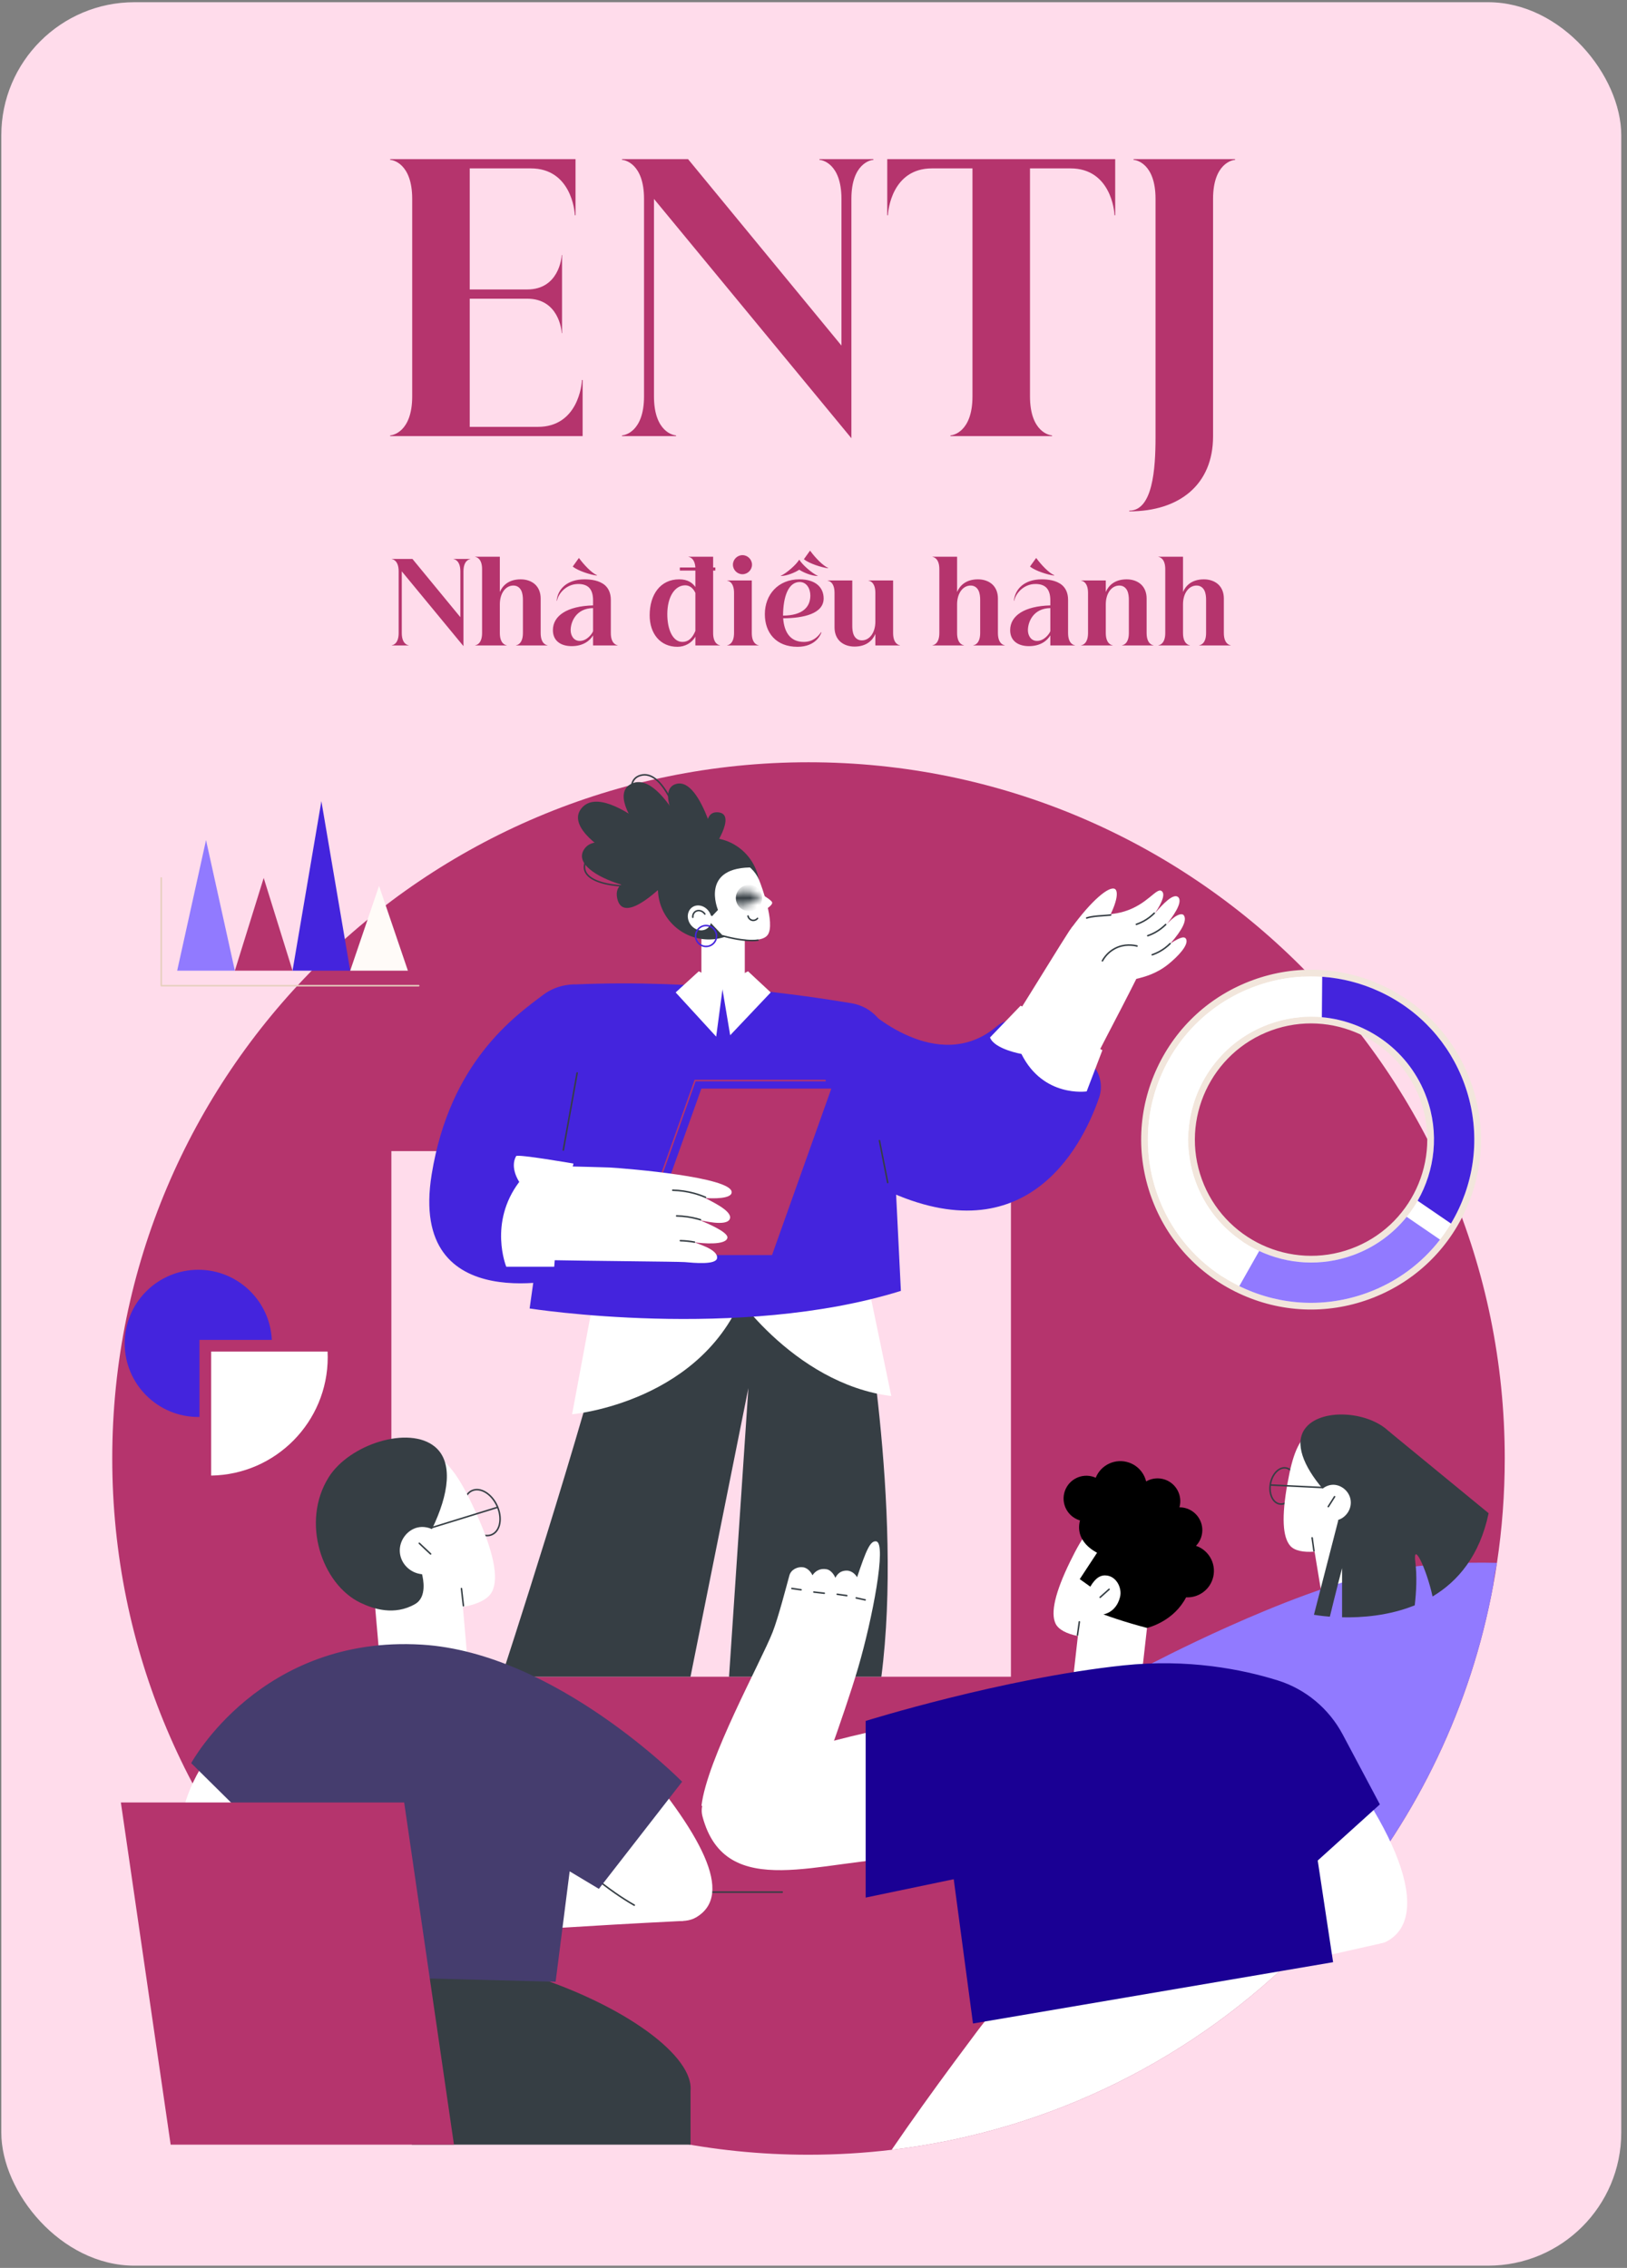 <svg width="231" height="322" viewBox="0 0 231 322" fill="none" xmlns="http://www.w3.org/2000/svg">
<rect x="0" y="0" width="231" height="322" fill="#808080" stroke="none"/>
<rect x="0.185" y="0.314" width="230" height="321.37" rx="18.904" fill="#FFDCEB"/>
<path d="M81.713 22.597V30.562H81.612C81.612 29.957 81.058 23.908 75.361 23.908H66.691V41.098H74.857C79.293 41.098 79.747 36.662 79.747 36.208H79.797V47.299H79.747C79.747 46.845 79.293 42.409 74.857 42.409H66.691V60.607H76.369C82.066 60.607 82.62 54.558 82.62 53.953H82.721V61.918H55.398V61.817C55.701 61.817 58.524 61.363 58.524 56.272V28.243C58.524 23.152 55.701 22.698 55.398 22.698V22.597H81.713ZM88.314 61.918V61.817C88.617 61.817 91.439 61.363 91.439 56.272V28.243C91.439 23.152 88.617 22.698 88.314 22.698V22.597H97.691L119.468 49.063V28.243C119.468 23.152 116.645 22.698 116.343 22.698V22.597H124.005V22.698C123.703 22.698 120.88 23.152 120.88 28.243V62.22L92.851 28.243V56.272C92.851 61.363 95.674 61.817 95.977 61.817V61.918H88.314ZM132.324 23.908C126.627 23.908 126.073 29.957 126.073 30.562H125.972V22.597H158.336V30.562H158.235C158.235 29.957 157.68 23.908 151.984 23.908H146.237V56.272C146.237 61.363 149.06 61.817 149.362 61.817V61.918H134.945V61.817C135.247 61.817 138.07 61.363 138.07 56.272V23.908H132.324ZM160.332 72.504C163.659 72.504 164.062 66.606 164.062 62.069V28.243C164.062 23.152 161.239 22.698 160.937 22.698V22.597H175.354V22.698C175.052 22.698 172.229 23.152 172.229 28.243V61.968C172.229 68.774 167.49 72.605 160.332 72.605V72.504Z" fill="#B5346D"/>
<path d="M55.626 91.644V91.613C55.72 91.613 56.602 91.471 56.602 89.88V81.121C56.602 79.53 55.72 79.388 55.626 79.388V79.357H58.556L65.361 87.627V81.121C65.361 79.53 64.479 79.388 64.385 79.388V79.357H66.779V79.388C66.685 79.388 65.802 79.53 65.802 81.121V91.739L57.044 81.121V89.88C57.044 91.471 57.926 91.613 58.02 91.613V91.644H55.626ZM68.445 80.806C68.445 79.215 67.563 79.073 67.469 79.073V79.042H70.966V84.051C71.344 83.169 72.195 82.255 73.927 82.255C74.715 82.255 75.424 82.492 75.944 82.949C76.448 83.406 76.763 84.083 76.763 84.981V89.88C76.763 91.471 77.645 91.613 77.74 91.613V91.644H73.266V91.613C73.36 91.613 74.243 91.471 74.243 89.88V85.186C74.243 84.792 74.211 84.272 74.006 83.847C73.801 83.437 73.439 83.138 72.888 83.138C71.769 83.138 70.966 84.256 70.966 85.8V89.88C70.966 91.471 71.848 91.613 71.942 91.613V91.644H67.469V91.613C67.563 91.613 68.445 91.471 68.445 89.88V80.806ZM82.092 82.917C80.328 82.917 79.225 84.382 79.083 85.296H79.036C79.178 83.642 80.517 82.255 82.99 82.255C83.841 82.255 85.054 82.382 85.873 83.075C86.377 83.516 86.724 84.177 86.724 85.186V89.88C86.724 91.471 87.606 91.613 87.701 91.613V91.644H84.203V90.211C83.762 90.951 82.833 91.739 81.163 91.739C79.65 91.739 78.501 91.014 78.501 89.471C78.501 87.423 80.517 86.052 84.203 85.957V85.249C84.203 84.351 83.983 83.752 83.589 83.39C83.227 83.059 82.707 82.917 82.092 82.917ZM81.021 89.471C81.021 90.227 81.446 90.999 82.313 90.999C83.368 90.999 84.109 89.927 84.203 89.612V86.336C81.777 86.367 81.021 88.321 81.021 89.471ZM81.336 80.46V80.412L82.171 79.247H82.218C82.864 80.144 84.014 81.373 84.77 81.673L84.723 81.72C83.794 81.594 82.14 81.074 81.336 80.46ZM92.239 87.36C92.239 84.43 93.751 82.255 96.429 82.255C97.689 82.255 98.319 82.775 98.729 83.343V81.011H96.523V80.57H98.729C98.635 79.199 97.847 79.073 97.752 79.073V79.042H101.25V80.57H101.565V81.011H101.25V89.88C101.25 91.471 102.132 91.613 102.226 91.613V91.644H98.729V90.384C98.241 91.282 97.248 91.834 96.177 91.834C93.751 91.834 92.239 89.975 92.239 87.36ZM94.743 87.202C94.743 89.376 95.515 91.14 96.886 91.14C97.689 91.14 98.272 90.668 98.729 89.581V84.177C98.319 83.311 97.737 83.106 97.28 83.106C95.83 83.106 94.743 84.713 94.743 87.202ZM104.218 84.177C104.218 82.586 103.336 82.445 103.241 82.445V82.413H106.739V89.88C106.739 91.471 107.621 91.613 107.715 91.613V91.644H103.241V91.613C103.336 91.613 104.218 91.471 104.218 89.88V84.177ZM104.06 80.176C104.06 79.436 104.675 78.821 105.415 78.821C106.156 78.821 106.77 79.436 106.77 80.176C106.77 80.916 106.156 81.531 105.415 81.531C104.675 81.531 104.06 80.916 104.06 80.176ZM113.224 91.834C110.167 91.834 108.592 89.817 108.592 87.202C108.592 84.43 110.482 82.255 113.491 82.255C115.965 82.255 116.941 83.547 116.941 84.965C116.941 87.123 114.121 87.769 111.191 87.785C111.333 89.675 112.137 91.14 114.121 91.14C115.398 91.14 116.138 90.4 116.579 89.754L116.626 89.786C116.532 90.085 115.839 91.834 113.224 91.834ZM110.829 81.767L110.861 81.783C111.774 81.767 112.908 81.263 113.46 80.901H113.491C114.043 81.263 115.177 81.767 116.091 81.783L116.122 81.767C115.287 81.389 113.932 80.207 113.491 79.483H113.46C113.019 80.207 111.664 81.389 110.829 81.767ZM111.176 87.407C113.964 87.391 115.051 86.178 115.051 84.555C115.051 83.563 114.515 82.634 113.539 82.634C111.932 82.634 111.191 84.713 111.176 87.407ZM114.153 79.42V79.373L114.988 78.207H115.035C115.681 79.105 116.831 80.334 117.587 80.633L117.54 80.68C116.611 80.554 114.956 80.034 114.153 79.42ZM121.321 91.802C120.534 91.802 119.825 91.566 119.305 91.109C118.801 90.652 118.486 89.975 118.486 89.077V84.177C118.486 82.586 117.603 82.445 117.509 82.445V82.413H121.006V88.872C121.006 89.266 121.038 89.786 121.243 90.211C121.447 90.621 121.81 90.92 122.361 90.92C123.48 90.92 124.283 89.801 124.283 88.257V84.177C124.283 82.586 123.401 82.445 123.306 82.445V82.413H126.803V89.88C126.803 91.471 127.686 91.613 127.78 91.613V91.644H124.283V90.006C123.905 90.888 123.054 91.802 121.321 91.802ZM133.367 80.806C133.367 79.215 132.484 79.073 132.39 79.073V79.042H135.887V84.051C136.265 83.169 137.116 82.255 138.849 82.255C139.636 82.255 140.345 82.492 140.865 82.949C141.369 83.406 141.684 84.083 141.684 84.981V89.88C141.684 91.471 142.567 91.613 142.661 91.613V91.644H138.187V91.613C138.282 91.613 139.164 91.471 139.164 89.88V85.186C139.164 84.792 139.132 84.272 138.928 83.847C138.723 83.437 138.36 83.138 137.809 83.138C136.691 83.138 135.887 84.256 135.887 85.8V89.88C135.887 91.471 136.769 91.613 136.864 91.613V91.644H132.39V91.613C132.484 91.613 133.367 91.471 133.367 89.88V80.806ZM147.014 82.917C145.249 82.917 144.147 84.382 144.005 85.296H143.957C144.099 83.642 145.438 82.255 147.912 82.255C148.762 82.255 149.975 82.382 150.794 83.075C151.299 83.516 151.645 84.177 151.645 85.186V89.88C151.645 91.471 152.527 91.613 152.622 91.613V91.644H149.125V90.211C148.684 90.951 147.754 91.739 146.084 91.739C144.572 91.739 143.422 91.014 143.422 89.471C143.422 87.423 145.438 86.052 149.125 85.957V85.249C149.125 84.351 148.904 83.752 148.51 83.39C148.148 83.059 147.628 82.917 147.014 82.917ZM145.942 89.471C145.942 90.227 146.368 90.999 147.234 90.999C148.29 90.999 149.03 89.927 149.125 89.612V86.336C146.699 86.367 145.942 88.321 145.942 89.471ZM146.257 80.46V80.412L147.092 79.247H147.14C147.786 80.144 148.936 81.373 149.692 81.673L149.644 81.72C148.715 81.594 147.061 81.074 146.257 80.46ZM154.478 84.177C154.478 82.586 153.596 82.445 153.501 82.445V82.413H156.999V84.051C157.377 83.169 158.228 82.255 159.96 82.255C160.748 82.255 161.457 82.492 161.977 82.949C162.481 83.406 162.796 84.083 162.796 84.981V89.88C162.796 91.471 163.678 91.613 163.773 91.613V91.644H159.299V91.613C159.393 91.613 160.275 91.471 160.275 89.88V85.186C160.275 84.792 160.244 84.272 160.039 83.847C159.834 83.437 159.472 83.138 158.921 83.138C157.802 83.138 156.999 84.256 156.999 85.8V89.88C156.999 91.471 157.881 91.613 157.975 91.613V91.644H153.501V91.613C153.596 91.613 154.478 91.471 154.478 89.88V84.177ZM165.443 80.806C165.443 79.215 164.561 79.073 164.466 79.073V79.042H167.963V84.051C168.341 83.169 169.192 82.255 170.925 82.255C171.713 82.255 172.421 82.492 172.941 82.949C173.445 83.406 173.761 84.083 173.761 84.981V89.88C173.761 91.471 174.643 91.613 174.737 91.613V91.644H170.263V91.613C170.358 91.613 171.24 91.471 171.24 89.88V85.186C171.24 84.792 171.208 84.272 171.004 83.847C170.799 83.437 170.437 83.138 169.885 83.138C168.767 83.138 167.963 84.256 167.963 85.8V89.88C167.963 91.471 168.845 91.613 168.94 91.613V91.644H164.466V91.613C164.561 91.613 165.443 91.471 165.443 89.88V80.806Z" fill="#B5346D"/>
<g clip-path="url(#clip0_569_5302)">
<g clip-path="url(#clip1_569_5302)">
<path d="M213.643 207.079C213.643 212.117 213.267 217.067 212.538 221.9C212.54 221.903 212.538 221.905 212.538 221.907C212.538 221.912 212.535 221.924 212.533 221.941C212.376 222.991 212.2 224.037 212.007 225.075C208.85 242.254 201.249 257.876 190.442 270.71C188.718 272.76 186.91 274.74 185.021 276.643C169.721 292.093 149.36 302.519 126.629 305.229C122.748 305.694 118.797 305.932 114.79 305.932C60.195 305.932 15.938 261.675 15.938 207.079C15.938 152.484 60.195 108.227 114.79 108.227C169.386 108.227 213.643 152.484 213.643 207.079Z" fill="#B5346D"/>
<path d="M181.888 213.661C181.806 213.661 181.725 213.654 181.644 213.639C181.14 213.548 180.721 213.18 180.463 212.604C180.211 212.042 180.142 211.345 180.27 210.642C180.398 209.938 180.707 209.31 181.14 208.872C181.584 208.424 182.106 208.227 182.61 208.319C183.634 208.505 184.251 209.849 183.985 211.316C183.857 212.02 183.548 212.648 183.114 213.086C182.742 213.462 182.314 213.661 181.888 213.661ZM182.368 208.513C182 208.513 181.625 208.69 181.294 209.024C180.891 209.431 180.603 210.019 180.483 210.68C180.363 211.341 180.426 211.993 180.66 212.516C180.888 213.025 181.251 213.348 181.683 213.427C182.114 213.505 182.568 213.33 182.961 212.934C183.364 212.527 183.652 211.939 183.772 211.278C184.017 209.928 183.479 208.696 182.572 208.532C182.504 208.519 182.436 208.513 182.368 208.513Z" fill="#363E44"/>
<path d="M182.793 210.631C183.513 206.647 184.283 204.389 186.318 202.991C189.053 201.111 192.511 202.289 192.87 202.418C193.1 202.499 196.43 203.468 197.507 206.788C198.57 210.067 197.86 213.794 195.51 216.273L196.752 223.786C197.15 226.198 195.518 228.476 193.106 228.875L192.56 228.965C190.148 229.364 187.87 227.732 187.471 225.32L186.641 220.301C185.09 220.426 183.806 220.183 183.193 219.488C182.095 218.244 181.946 215.321 182.793 210.631Z" fill="white"/>
<path d="M187.758 211.309C187.756 211.309 187.755 211.309 187.753 211.309L180.428 210.954C180.368 210.951 180.322 210.901 180.325 210.841C180.328 210.781 180.38 210.735 180.439 210.738L187.763 211.093C187.823 211.096 187.869 211.147 187.866 211.207C187.863 211.264 187.815 211.309 187.758 211.309Z" fill="#363E44"/>
<path d="M186.552 220.302C186.499 220.302 186.453 220.262 186.445 220.208L186.19 218.363C186.182 218.304 186.224 218.249 186.283 218.241C186.342 218.233 186.397 218.274 186.405 218.334L186.659 220.179C186.668 220.238 186.626 220.293 186.567 220.301C186.562 220.301 186.557 220.302 186.552 220.302Z" fill="#363E44"/>
<path d="M188.588 214.02C188.568 214.02 188.548 214.014 188.53 214.002C188.48 213.97 188.465 213.903 188.498 213.853C188.836 213.333 189.044 212.999 189.195 212.755C189.271 212.634 189.332 212.534 189.39 212.444C189.422 212.394 189.489 212.379 189.539 212.412C189.59 212.444 189.604 212.511 189.572 212.561C189.515 212.65 189.454 212.749 189.379 212.869C189.227 213.114 189.019 213.449 188.679 213.971C188.658 214.003 188.624 214.02 188.588 214.02Z" fill="#363E44"/>
<path d="M185.276 202.854C187.407 199.924 194.111 200.301 197.158 203.195C201.28 207.109 200.724 214.164 197.221 217.115C196.046 218.105 194.027 219.414 191.541 218.722C190.089 218.319 190.027 216.29 190.022 215.8C191.242 215.362 191.965 214.121 191.749 212.909C191.531 211.688 190.418 210.813 189.297 210.808C188.553 210.806 188.004 211.186 187.784 211.359C185.077 208.171 183.758 204.943 185.276 202.854Z" fill="#363E44"/>
<path d="M212.539 221.9C212.539 221.9 212.539 221.902 212.537 221.907C212.537 221.912 212.535 221.923 212.532 221.94C212.47 222.233 212.103 224.039 212.006 225.075C208.849 242.254 201.248 257.875 190.441 270.709L178.62 272.984L176.478 256.813L167.984 257.882L162.937 236.482C162.937 236.482 182.71 225.994 196.458 223.138C201.658 222.057 207.497 221.759 212.537 221.9H212.539Z" fill="#917AFF"/>
<path d="M197.158 203.195C197.158 203.195 195.964 214.172 190.022 215.8L186.553 229.266C186.553 229.266 187.411 229.43 188.813 229.54C189.518 226.598 190.546 222.651 190.546 222.651V229.627C193.33 229.691 197.188 229.415 200.865 227.924C201.085 226.015 201.201 223.801 200.95 221.823C200.549 218.677 202.492 222.569 203.394 226.671C206.991 224.521 210.09 220.891 211.353 214.849L197.158 203.195Z" fill="#363E44"/>
<path d="M143.533 163.436H55.568V238.063H143.533V163.436Z" fill="#FFDCEB"/>
<path d="M71.218 238.064C71.218 238.064 83.002 202.019 87.096 184.855C87.096 184.855 104.032 178.812 122.297 182.702C122.297 182.702 128.252 214.054 125.135 238.064H103.509L106.255 197.086L98.036 238.064H71.218Z" fill="#363E44"/>
<path d="M105.745 128.303H99.583V140.908H105.745V128.303Z" fill="white"/>
<path d="M105.741 131.271C108.561 128.451 108.561 123.878 105.741 121.057C102.92 118.237 98.347 118.237 95.527 121.057C92.706 123.878 92.706 128.451 95.527 131.271C98.347 134.092 102.92 134.092 105.741 131.271Z" fill="#363E44"/>
<path d="M108.985 132.754C107.818 134.325 102.579 132.792 102.579 132.792L98.459 128.458C97.608 125.839 99.042 123.026 101.66 122.175C104.279 121.324 107.092 122.757 107.943 125.376C107.943 125.376 110.174 131.154 108.985 132.754Z" fill="white"/>
<path d="M107.803 126.799C107.803 126.799 109.586 127.76 109.634 128.151C109.692 128.618 108.298 129.367 108.298 129.367C108.298 129.367 107.839 126.791 107.803 126.799Z" fill="white"/>
<path d="M106.778 133.651C104.908 133.651 102.684 133.007 102.576 132.975C102.519 132.959 102.486 132.899 102.502 132.841C102.519 132.784 102.579 132.751 102.636 132.768C102.667 132.777 105.682 133.65 107.601 133.383C107.66 133.375 107.714 133.416 107.722 133.475C107.731 133.535 107.689 133.589 107.63 133.597C107.362 133.635 107.074 133.651 106.778 133.651Z" fill="#363E44"/>
<path d="M102.88 127.808C102.88 127.808 103.598 127.058 104.647 126.717C104.87 126.644 105.029 128.567 104.784 128.534C103.709 128.393 102.88 127.808 102.88 127.808Z" fill="white"/>
<mask id="mask0_569_5302" style="mask-type:luminance" maskUnits="userSpaceOnUse" x="102" y="126" width="7" height="3">
<path d="M102.88 127.805C102.88 127.805 103.936 126.701 105.357 126.564C106.779 126.426 108.027 127.306 108.027 127.306C108.027 127.306 106.971 128.41 105.55 128.548C104.128 128.686 102.88 127.805 102.88 127.805Z" fill="white"/>
</mask>
<g mask="url(#mask0_569_5302)">
<path d="M104.676 126.655C105.144 125.736 106.269 125.37 107.188 125.839C108.107 126.307 108.472 127.432 108.004 128.351C107.536 129.27 106.411 129.635 105.492 129.167C104.573 128.699 104.207 127.574 104.676 126.655Z" fill="#363E44"/>
</g>
<path d="M106.953 130.786C106.879 130.786 106.803 130.777 106.729 130.757C106.41 130.671 106.163 130.406 106.098 130.08C106.086 130.022 106.124 129.965 106.183 129.953C106.242 129.942 106.298 129.98 106.31 130.038C106.359 130.284 106.545 130.484 106.785 130.548C107.034 130.615 107.302 130.528 107.466 130.327C107.504 130.281 107.572 130.274 107.618 130.311C107.664 130.349 107.671 130.417 107.633 130.463C107.464 130.671 107.212 130.786 106.953 130.786Z" fill="#363E44"/>
<path d="M97.71 130.078C97.71 130.078 99.025 128.98 101.106 130.075L101.938 129.192C101.938 129.192 99.255 122.93 107.152 123.169C107.152 123.169 102.966 118.538 98.881 122.065C94.797 125.592 97.71 130.078 97.71 130.078Z" fill="#363E44"/>
<path d="M98.018 131.231C98.596 132.068 99.654 132.339 100.381 131.837C101.109 131.334 101.23 130.249 100.653 129.412C100.075 128.576 99.017 128.305 98.29 128.807C97.562 129.309 97.441 130.395 98.018 131.231Z" fill="white"/>
<path d="M98.363 130.347C98.306 130.347 98.259 130.304 98.255 130.247C98.228 129.873 98.38 129.533 98.662 129.339C99.127 129.018 99.801 129.186 100.164 129.712C100.198 129.762 100.186 129.829 100.137 129.863C100.088 129.897 100.02 129.884 99.987 129.835C99.691 129.407 99.152 129.263 98.785 129.517C98.567 129.667 98.449 129.935 98.47 130.231C98.475 130.291 98.43 130.343 98.37 130.347C98.368 130.347 98.365 130.347 98.363 130.347Z" fill="#363E44"/>
<path d="M100.248 134.49C99.576 134.49 98.949 134.061 98.731 133.388C98.459 132.552 98.918 131.651 99.754 131.379C100.59 131.107 101.492 131.567 101.763 132.403C102.035 133.239 101.576 134.14 100.739 134.412C100.576 134.464 100.411 134.49 100.248 134.49ZM98.936 133.321C99.171 134.044 99.95 134.441 100.673 134.206C101.395 133.971 101.792 133.192 101.558 132.469C101.323 131.747 100.543 131.35 99.821 131.584C99.098 131.819 98.701 132.598 98.936 133.321Z" fill="#4424DD"/>
<path d="M102.328 122.408C102.328 122.408 99.76 110.081 95.925 111.327C92.09 112.572 99.54 123.621 102.328 122.408Z" fill="#363E44"/>
<path d="M99.813 123.539C99.813 123.539 94.311 109.025 89.646 111.281C84.981 113.538 96.477 125.553 99.813 123.539Z" fill="#363E44"/>
<path d="M98.734 123.519C98.734 123.519 86.367 110.323 82.595 114.719C78.824 119.114 96.222 127.091 98.734 123.519Z" fill="#363E44"/>
<path d="M96.519 125.274C96.519 125.274 85.457 116.674 82.922 120.605C80.388 124.537 94.895 128.394 96.519 125.274Z" fill="#363E44"/>
<path d="M89.502 125.924C86.953 125.924 84.523 125.447 83.461 124.419C82.921 123.897 82.749 123.272 82.951 122.561C83.132 121.92 83.555 121.429 84.206 121.102C87.76 119.318 97.066 122.828 97.461 122.979L97.545 123.011L97.528 123.099C97.372 123.944 96.424 124.666 94.787 125.19C93.285 125.67 91.362 125.924 89.502 125.924ZM86.908 120.819C85.886 120.819 84.98 120.956 84.303 121.296C83.708 121.594 83.323 122.04 83.159 122.62C82.981 123.248 83.133 123.801 83.611 124.264C85.399 125.993 91.215 126.105 94.722 124.984C96.196 124.513 97.104 123.863 97.296 123.148C96.524 122.862 90.856 120.819 86.908 120.819Z" fill="#363E44"/>
<path d="M97.628 122.725C96.9 122.725 95.992 122.281 94.963 121.414C92.103 119.004 89.061 113.916 89.588 111.414C89.743 110.679 90.181 110.201 90.89 109.993C91.529 109.806 92.169 109.902 92.793 110.28C96.195 112.339 98.175 122.087 98.257 122.501L98.275 122.589L98.192 122.622C98.018 122.691 97.83 122.725 97.628 122.725ZM91.522 110.117C91.331 110.117 91.141 110.145 90.951 110.201C90.324 110.384 89.937 110.808 89.8 111.458C89.287 113.892 92.287 118.876 95.102 121.249C96.286 122.246 97.319 122.669 98.027 122.451C97.814 121.437 95.831 112.372 92.681 110.465C92.298 110.233 91.91 110.117 91.522 110.117Z" fill="#363E44"/>
<path d="M101.018 120.895C101.018 120.895 99.053 115.125 101.927 115.33C104.801 115.534 101.018 120.895 101.018 120.895Z" fill="#363E44"/>
<path d="M94.588 125.242C94.588 125.242 86.753 123.497 87.633 127.56C88.513 131.624 94.588 125.242 94.588 125.242Z" fill="#363E44"/>
<path d="M84.725 182.049L81.226 200.802C81.226 200.802 100.291 199.126 105.951 182.647L84.725 182.049Z" fill="white"/>
<path d="M102.973 181.337C103.19 182.561 112.533 196.468 126.545 198.212L122.649 179.463L102.973 181.337Z" fill="white"/>
<path d="M81.696 139.769L75.195 185.779C75.195 185.779 104.93 190.445 127.907 183.282L126.165 148.065C125.885 145.216 123.727 142.912 120.903 142.444C114.21 141.337 99.122 139.033 81.696 139.769Z" fill="#4424DD"/>
<path d="M154.076 150.311L146.092 145.358C144.653 144.465 142.814 144.628 141.522 145.721C133.074 152.873 122.883 143.123 122.883 143.123L117.918 144.409L124.803 168.51C145.242 178.674 153.469 163.316 156.048 155.846C156.765 153.768 155.944 151.47 154.076 150.311Z" fill="#4424DD"/>
<path d="M81.016 181.336C81.016 181.336 57.898 187.572 61.289 166.736C63.876 150.832 72.999 144.337 77.159 141.221C79.294 139.622 81.695 139.769 81.695 139.769L81.016 181.336Z" fill="#4424DD"/>
<path d="M79.977 163.396C79.971 163.396 79.965 163.395 79.958 163.394C79.899 163.384 79.86 163.327 79.871 163.269L81.836 152.323C81.847 152.265 81.903 152.226 81.962 152.236C82.02 152.247 82.059 152.303 82.049 152.362L80.084 163.307C80.074 163.359 80.029 163.396 79.977 163.396Z" fill="#363E44"/>
<path d="M126.037 168.014C125.986 168.014 125.941 167.978 125.931 167.927L124.757 161.969C124.745 161.91 124.783 161.853 124.842 161.842C124.901 161.83 124.957 161.868 124.969 161.927L126.143 167.885C126.154 167.944 126.116 168.001 126.058 168.012C126.051 168.013 126.044 168.014 126.037 168.014Z" fill="#363E44"/>
<path d="M168.422 133.377C168.246 132.934 167.723 132.947 166.179 133.95C167.876 132.023 168.555 130.635 168.079 129.962C167.777 129.535 166.675 129.968 165.449 131.473C166.461 130.23 168.031 128.098 167.271 127.368C166.58 126.774 165.052 128.409 163.98 129.662L163.979 129.662C165.185 127.874 165.415 126.829 164.906 126.497C164.175 126.02 162.889 128.428 159.616 129.412C156.731 130.28 154.7 129.384 152.74 131.103C152.212 131.567 151.917 132.021 151.749 132.277C150.545 134.112 147.5 139.132 143.025 146.269C144.033 148.394 145.924 149.905 147.981 151.144C149.246 151.906 150.581 152.586 151.989 153.042C152.605 153.241 153.265 153.411 153.926 153.467C156.062 149.061 158.428 144.772 161.334 138.982C161.334 138.982 161.334 138.982 161.335 138.981C162.443 138.718 164.189 138.259 165.845 136.927C167.316 135.743 168.742 134.186 168.422 133.377Z" fill="white"/>
<path d="M157.155 130.826C158.79 127.865 158.752 126.45 158.275 126.206C157.471 125.795 155.041 127.752 152.106 131.779C153.537 131.639 155.725 130.965 157.155 130.826Z" fill="white"/>
<path d="M156.517 136.532C156.499 136.532 156.482 136.528 156.465 136.519C156.413 136.49 156.394 136.424 156.423 136.372C156.719 135.833 157.276 135.083 158.243 134.573C159.611 133.853 160.95 134.082 161.462 134.215C161.519 134.229 161.554 134.288 161.539 134.346C161.524 134.404 161.465 134.439 161.408 134.424C160.92 134.298 159.645 134.079 158.344 134.765C157.424 135.249 156.894 135.963 156.612 136.476C156.592 136.512 156.555 136.532 156.517 136.532Z" fill="#363E44"/>
<path d="M154.285 130.446C154.239 130.446 154.196 130.416 154.182 130.37C154.164 130.313 154.195 130.253 154.252 130.235C154.969 130.008 155.723 129.957 156.521 129.903C156.893 129.878 157.278 129.852 157.679 129.807C157.738 129.801 157.792 129.844 157.798 129.903C157.805 129.962 157.762 130.015 157.703 130.022C157.297 130.067 156.91 130.093 156.536 130.118C155.751 130.171 155.01 130.221 154.317 130.441C154.307 130.444 154.295 130.446 154.285 130.446Z" fill="#363E44"/>
<path d="M161.338 131.351C161.294 131.351 161.252 131.323 161.236 131.278C161.217 131.222 161.247 131.16 161.303 131.141C161.686 131.009 162.058 130.84 162.409 130.641C162.918 130.351 163.388 129.993 163.806 129.576C163.848 129.534 163.916 129.534 163.958 129.577C164.001 129.619 164.001 129.687 163.958 129.729C163.527 130.16 163.042 130.529 162.516 130.828C162.154 131.035 161.769 131.208 161.374 131.345C161.362 131.349 161.35 131.351 161.338 131.351Z" fill="#363E44"/>
<path d="M162.959 132.962C162.914 132.962 162.872 132.934 162.857 132.889C162.837 132.833 162.867 132.772 162.923 132.752C163.306 132.62 163.678 132.452 164.029 132.252C164.539 131.962 165.008 131.604 165.426 131.188C165.468 131.146 165.536 131.146 165.578 131.188C165.621 131.23 165.621 131.299 165.578 131.341C165.147 131.771 164.662 132.14 164.136 132.44C163.774 132.646 163.389 132.82 162.994 132.956C162.982 132.96 162.97 132.962 162.959 132.962Z" fill="#363E44"/>
<path d="M163.589 135.669C163.545 135.669 163.503 135.641 163.487 135.596C163.468 135.54 163.498 135.479 163.554 135.459C163.937 135.327 164.309 135.159 164.66 134.959C165.17 134.669 165.639 134.311 166.057 133.895C166.099 133.853 166.167 133.853 166.209 133.895C166.252 133.937 166.252 134.006 166.209 134.048C165.778 134.478 165.293 134.847 164.767 135.147C164.404 135.353 164.02 135.527 163.625 135.663C163.613 135.667 163.601 135.669 163.589 135.669Z" fill="#363E44"/>
<path d="M140.561 147.3L144.903 142.791L156.516 149.109L154.285 154.958C154.285 154.958 148.136 155.884 145.021 149.642C145.021 149.642 141.171 148.964 140.561 147.3Z" fill="white"/>
<path d="M90.27 177.16C90.258 177.16 90.246 177.158 90.234 177.154C90.178 177.134 90.148 177.072 90.168 177.016L98.612 153.309H117.143C117.203 153.309 117.251 153.357 117.251 153.417C117.251 153.476 117.203 153.525 117.143 153.525H98.764L90.372 177.088C90.356 177.133 90.315 177.16 90.27 177.16Z" fill="#B5346D"/>
<path d="M109.613 178.196H91.158L99.576 154.561H118.031L109.613 178.196Z" fill="#B5346D"/>
<path d="M95.928 140.907L99.217 137.902L102.67 139.785L101.683 147.184L95.928 140.907Z" fill="white"/>
<path d="M109.426 140.907L106.203 137.902L102.476 139.881L103.671 146.986L109.426 140.907Z" fill="white"/>
<path d="M103.882 169.255C103.829 167.133 89.252 165.919 86.531 165.763C85.903 165.728 82.765 165.659 78.894 165.559C78.882 165.574 78.871 165.59 78.859 165.606C78.436 166.173 78.013 166.73 77.663 167.347C76.338 169.683 75.995 172.285 75.795 174.92C75.696 176.224 75.631 177.556 75.684 178.879C85.133 179.056 95.763 179.112 97.207 179.193C98.552 179.315 101.654 179.607 101.805 178.646C102.011 177.337 98.753 176.544 98.666 176.392C99.674 176.532 103.055 176.844 103.274 175.756C103.443 174.92 100.201 173.612 99.401 173.251C99.472 173.229 103.332 174.278 103.646 172.979C103.914 171.874 100.88 170.529 100.137 170.099C101.088 170.162 103.907 170.269 103.882 169.255Z" fill="white"/>
<path d="M100.176 170.108C100.161 170.108 100.147 170.105 100.133 170.099C99.614 169.875 99.074 169.686 98.53 169.536C97.553 169.268 96.54 169.12 95.518 169.097C95.458 169.096 95.411 169.046 95.412 168.987C95.413 168.928 95.462 168.881 95.52 168.881C95.521 168.881 95.522 168.881 95.522 168.881C96.562 168.904 97.593 169.054 98.588 169.328C99.141 169.48 99.69 169.673 100.218 169.9C100.273 169.924 100.298 169.987 100.275 170.042C100.257 170.083 100.217 170.108 100.176 170.108Z" fill="#363E44"/>
<path d="M99.459 173.291C99.448 173.291 99.438 173.289 99.427 173.286C99.314 173.251 99.198 173.217 99.079 173.185C98.102 172.916 97.088 172.768 96.067 172.745C96.007 172.744 95.96 172.695 95.961 172.635C95.962 172.576 96.01 172.529 96.069 172.529C96.07 172.529 96.071 172.529 96.071 172.529C97.111 172.552 98.142 172.703 99.137 172.976C99.257 173.01 99.375 173.044 99.49 173.079C99.547 173.097 99.579 173.157 99.562 173.214C99.548 173.261 99.505 173.291 99.459 173.291Z" fill="#363E44"/>
<path d="M98.602 176.467C98.596 176.467 98.589 176.466 98.582 176.465C97.931 176.344 97.263 176.276 96.596 176.261C96.536 176.26 96.489 176.21 96.49 176.15C96.492 176.091 96.536 176.044 96.601 176.045C97.279 176.06 97.959 176.13 98.622 176.252C98.68 176.263 98.719 176.32 98.708 176.378C98.699 176.43 98.653 176.467 98.602 176.467Z" fill="#363E44"/>
<path d="M73.279 164.146C73.459 163.826 81.423 165.205 81.423 165.205C81.423 165.205 79.009 174.349 78.687 179.855H71.88C71.88 179.855 69.328 173.622 73.724 167.807C73.724 167.807 72.342 165.816 73.279 164.146Z" fill="white"/>
<path d="M185.022 276.644C169.723 292.093 149.362 302.519 126.63 305.23C126.621 305.228 126.611 305.228 126.602 305.225C129.472 301.028 132.44 296.895 135.46 292.806C136.489 291.412 137.525 290.023 138.564 288.637C139.479 287.42 140.384 286.215 141.458 285.133C143.385 283.197 145.638 281.613 148.018 280.288C152.834 277.611 158.153 275.948 163.468 274.586C168.539 273.288 173.946 272.761 179.07 274.09C181.202 274.645 183.191 275.519 185.022 276.644Z" fill="white"/>
<path d="M151.946 221.695C153.765 217.975 155.153 215.967 157.546 215.158C160.762 214.07 163.839 216.194 164.156 216.421C164.359 216.565 167.368 218.448 167.501 222.017C167.634 225.541 165.895 229.012 162.89 230.796L162.017 238.538C161.737 241.024 159.495 242.812 157.01 242.531L156.447 242.468C153.961 242.188 152.174 239.946 152.454 237.46L153.037 232.289C151.475 231.979 150.279 231.381 149.869 230.526C149.135 228.995 149.803 226.077 151.946 221.695Z" fill="white"/>
<path d="M152.979 232.268C152.974 232.268 152.969 232.268 152.964 232.267C152.905 232.259 152.864 232.204 152.872 232.145L153.136 230.257C153.144 230.198 153.198 230.157 153.258 230.165C153.317 230.173 153.358 230.228 153.35 230.287L153.086 232.175C153.079 232.229 153.032 232.268 152.979 232.268Z" fill="#363E44"/>
<path d="M156.199 226.896C156.169 226.896 156.139 226.883 156.117 226.858C156.078 226.814 156.083 226.745 156.128 226.706C156.368 226.496 156.581 226.304 156.807 226.099C156.992 225.931 157.183 225.759 157.399 225.568C157.443 225.529 157.512 225.533 157.551 225.578C157.591 225.622 157.587 225.691 157.542 225.73C157.327 225.92 157.137 226.092 156.952 226.259C156.725 226.464 156.512 226.658 156.27 226.869C156.249 226.887 156.224 226.896 156.199 226.896Z" fill="#363E44"/>
<path d="M172.147 224.261C172.823 222.298 171.78 220.158 169.816 219.482C169.813 219.481 169.81 219.481 169.807 219.48C170.12 219.152 170.371 218.757 170.528 218.301C171.11 216.61 170.211 214.768 168.521 214.186C168.167 214.064 167.808 214.011 167.455 214.012C167.917 212.372 167.027 210.637 165.396 210.075C164.474 209.758 163.509 209.883 162.726 210.334C162.432 209.129 161.551 208.093 160.291 207.66C158.385 207.003 156.313 207.964 155.569 209.812C155.481 209.773 155.391 209.736 155.298 209.704C153.608 209.121 151.765 210.02 151.183 211.71C150.601 213.401 151.499 215.243 153.19 215.826C153.239 215.842 153.288 215.854 153.337 215.868C152.543 218.929 155.589 220.35 155.762 220.46C154.942 221.708 154.123 222.957 153.303 224.205C153.776 224.529 154.329 224.952 154.801 225.277C155.589 223.941 156.343 223.573 157.193 223.701C158.532 223.903 159.324 225.456 159.025 226.733C158.752 227.899 157.949 228.945 156.658 229.215C157.928 229.675 159.27 230.118 160.684 230.534C161.421 230.751 162.145 230.951 162.856 231.136C163.37 231.001 166.699 230.071 168.403 226.791C170.033 226.874 171.589 225.881 172.147 224.261Z" fill="black"/>
<path d="M195.911 275.964C179.944 279.517 170.488 281.769 166.977 282.505C166.609 282.582 165.961 282.721 165.101 282.667C161.915 282.465 160.927 279.932 157.673 278.191C153.981 276.215 150.784 277.193 150.562 276.147C150.408 275.42 151.51 274.711 154.101 274.202C154.102 274.202 154.102 274.202 154.101 274.202C152.088 274.362 149.348 274.46 149.263 273.347C149.233 272.057 152.439 271.564 154.393 271.36C152.028 271.606 150.696 271.03 150.803 270.398C150.972 269.402 152.761 268.784 155.899 268.58L155.9 268.58C153.693 268.115 153.227 267.674 153.458 267.138C153.88 266.16 156.463 266.04 158.762 266.284C161.352 266.56 163.264 267.671 164.453 268.401C164.454 268.401 164.454 268.401 164.454 268.401C175.379 264.753 182.621 262.407 191.384 259.281C193.177 258.641 195.912 275.964 195.911 275.964Z" fill="white"/>
<path d="M184.381 242.562C198.905 259.433 203.405 272.216 196.848 275.667C193.132 277.622 182.077 269.8 171.626 255.584C176.161 251.441 178.77 247.433 184.381 242.562Z" fill="white"/>
<path d="M130.573 244.34C112.434 248.197 98.19 252.106 99.745 257.926C103.038 270.245 116.722 263.913 128.886 263.805C129.343 258.81 130.149 250.396 130.573 244.34Z" fill="white"/>
<path d="M115.274 255.864C115.274 255.864 119.854 243.545 121.821 236.843C123.887 229.805 125.912 219.113 124.413 218.849C123.559 218.698 122.981 220.099 121.686 223.947C121.557 223.687 121.04 223.007 120.225 222.998C119.019 222.984 118.671 223.944 118.606 224.017C118.569 223.926 118.148 222.948 117.342 222.802C116.434 222.638 115.753 223.057 115.353 223.66C115.255 223.435 114.809 222.643 114.031 222.525C113.23 222.404 112.306 222.859 112.08 223.674C111.665 225.167 110.518 229.631 109.696 231.735C108.076 235.875 100.352 249.807 99.593 256.409C105.203 255.137 115.274 255.864 115.274 255.864Z" fill="white"/>
<path d="M113.731 225.828C113.726 225.828 113.721 225.828 113.716 225.827L112.419 225.639C112.36 225.63 112.319 225.575 112.327 225.516C112.336 225.457 112.389 225.416 112.45 225.425L113.747 225.614C113.806 225.622 113.847 225.677 113.838 225.736C113.83 225.79 113.784 225.828 113.731 225.828Z" fill="#363E44"/>
<path d="M117.027 226.318C117.023 226.318 117.019 226.318 117.015 226.318L115.542 226.151C115.483 226.144 115.44 226.091 115.447 226.031C115.454 225.972 115.506 225.929 115.566 225.936L117.039 226.103C117.098 226.11 117.141 226.163 117.134 226.222C117.128 226.278 117.081 226.318 117.027 226.318Z" fill="#363E44"/>
<path d="M120.225 226.656C120.22 226.656 120.215 226.656 120.209 226.655C119.968 226.62 119.751 226.59 119.533 226.559C119.313 226.529 119.094 226.499 118.851 226.463C118.792 226.454 118.751 226.399 118.76 226.341C118.768 226.282 118.824 226.24 118.882 226.249C119.125 226.285 119.344 226.315 119.562 226.345C119.781 226.376 119.999 226.406 120.24 226.441C120.3 226.45 120.34 226.505 120.332 226.564C120.324 226.617 120.278 226.656 120.225 226.656Z" fill="#363E44"/>
<path d="M122.835 227.265C122.828 227.265 122.82 227.265 122.812 227.263L121.542 226.981C121.483 226.968 121.447 226.911 121.46 226.852C121.472 226.794 121.53 226.757 121.588 226.77L122.859 227.052C122.917 227.065 122.954 227.122 122.941 227.181C122.93 227.231 122.885 227.265 122.835 227.265Z" fill="#363E44"/>
<path d="M190.637 246.268C188.684 242.595 185.372 239.822 181.401 238.584C176.344 237.007 168.666 235.481 159.471 236.458C142.323 238.279 122.907 244.342 122.907 244.342V269.422L135.409 266.816L138.143 287.302L189.272 278.596L187.089 264.161L195.912 256.191L190.637 246.268Z" fill="#1A0094"/>
<path d="M98.042 304.499H58.466V289.576L98.042 296.722V304.499Z" fill="#363E44"/>
<path d="M97.89 297.592C99.486 292.672 89.497 285.025 75.579 280.511C61.662 275.997 49.086 276.326 47.491 281.246C45.895 286.166 55.884 293.813 69.801 298.327C83.719 302.841 96.294 302.512 97.89 297.592Z" fill="#363E44"/>
<path d="M111.055 268.757H59.54C59.48 268.757 59.432 268.709 59.432 268.649C59.432 268.589 59.48 268.541 59.54 268.541H111.055C111.115 268.541 111.163 268.589 111.163 268.649C111.163 268.709 111.115 268.757 111.055 268.757Z" fill="#363E44"/>
<path d="M69.16 218.134C68.07 218.134 66.858 217.219 66.201 215.789C65.388 214.018 65.728 212.118 66.959 211.553C67.562 211.276 68.282 211.355 68.987 211.777C69.678 212.191 70.275 212.887 70.665 213.738C71.056 214.589 71.196 215.495 71.059 216.289C70.92 217.098 70.511 217.696 69.908 217.973C69.672 218.082 69.419 218.134 69.16 218.134ZM67.713 211.607C67.48 211.607 67.256 211.654 67.049 211.75C65.926 212.265 65.634 214.037 66.397 215.699C67.161 217.36 68.695 218.293 69.818 217.777C70.354 217.531 70.72 216.989 70.846 216.253C70.976 215.501 70.842 214.64 70.469 213.828C70.096 213.017 69.531 212.354 68.876 211.963C68.482 211.727 68.085 211.607 67.713 211.607Z" fill="#363E44"/>
<path d="M67.468 214.536C65.243 209.681 63.518 207.047 60.459 205.926C56.348 204.42 52.314 207.059 51.897 207.341C51.631 207.52 47.691 209.85 47.403 214.446C47.119 218.985 49.248 223.516 53.064 225.914L53.938 235.923C54.218 239.136 57.051 241.514 60.264 241.233L60.992 241.17C64.205 240.889 66.583 238.057 66.302 234.843L65.718 228.157C67.742 227.808 69.303 227.077 69.859 225.988C70.855 224.037 70.088 220.254 67.468 214.536Z" fill="white"/>
<path d="M61.308 217C61.262 217 61.219 216.97 61.205 216.923C61.187 216.866 61.219 216.806 61.276 216.788L70.522 213.935C70.579 213.917 70.639 213.949 70.657 214.006C70.674 214.063 70.642 214.123 70.585 214.141L61.34 216.995C61.329 216.998 61.319 217 61.308 217Z" fill="#363E44"/>
<path d="M65.795 228.098C65.741 228.098 65.694 228.057 65.688 228.002L65.409 225.56C65.402 225.5 65.445 225.447 65.504 225.44C65.563 225.433 65.617 225.476 65.624 225.535L65.902 227.977C65.909 228.037 65.867 228.09 65.807 228.097C65.803 228.097 65.799 228.098 65.795 228.098Z" fill="#363E44"/>
<path d="M61.136 220.737C61.11 220.737 61.084 220.727 61.063 220.708C60.458 220.153 60.081 219.792 59.807 219.528C59.673 219.4 59.562 219.294 59.46 219.199C59.417 219.158 59.414 219.09 59.455 219.046C59.495 219.002 59.564 219 59.608 219.041C59.71 219.136 59.821 219.243 59.956 219.372C60.23 219.635 60.606 219.995 61.209 220.549C61.253 220.589 61.256 220.658 61.216 220.702C61.194 220.725 61.165 220.737 61.136 220.737Z" fill="#363E44"/>
<path d="M61.746 205.411C58.063 202.363 49.618 205.041 46.671 209.739C42.686 216.092 45.708 224.927 51.152 227.552C52.978 228.432 55.988 229.443 58.939 227.745C60.662 226.753 60.076 224.139 59.922 223.512C58.219 223.352 56.889 222.002 56.768 220.382C56.646 218.75 57.782 217.267 59.214 216.894C60.163 216.647 60.989 216.954 61.327 217.103C63.742 212.141 64.371 207.582 61.746 205.411Z" fill="#363E44"/>
<path d="M28.321 264.897C41.59 270.938 50.112 275.12 53.038 276.409C53.344 276.544 53.884 276.784 54.643 276.893C57.455 277.297 58.772 275.246 61.921 274.306C65.494 273.24 68.103 274.684 68.485 273.803C68.75 273.191 67.918 272.366 65.752 271.445C65.752 271.445 65.752 271.445 65.752 271.445C67.477 271.953 69.846 272.539 70.121 271.575C70.38 270.444 67.677 269.425 66.011 268.889C68.027 269.538 69.291 269.273 69.312 268.696C69.344 267.789 67.897 266.918 65.2 266.166V266.166C67.206 266.159 67.692 265.855 67.587 265.341C67.396 264.403 65.168 263.826 63.12 263.622C60.815 263.392 58.949 264.022 57.781 264.448C57.781 264.448 57.78 264.448 57.78 264.448C48.921 259.243 43.036 255.856 35.966 251.505C34.52 250.615 28.321 264.897 28.321 264.897Z" fill="white"/>
<path d="M39.275 240.09C27.146 247.85 22.533 260.978 27.991 264.715C31.083 266.832 41.628 260.943 52.27 249.279C48.669 245.124 43.756 245.002 39.275 240.09Z" fill="white"/>
<path d="M96.996 272.736C82.461 273.45 73.021 274.177 69.832 274.294C69.499 274.306 68.909 274.33 68.163 274.151C65.4 273.486 64.917 271.09 62.326 269.051C59.387 266.737 56.437 267.116 56.4 266.155C56.374 265.487 57.448 265.027 59.797 264.971C59.797 264.971 59.797 264.971 59.797 264.971C58.007 264.806 55.59 264.475 55.683 263.476C55.852 262.328 58.737 262.379 60.48 262.497C58.37 262.355 57.289 261.641 57.479 261.097C57.777 260.24 59.439 259.965 62.221 260.262L62.221 260.262C60.357 259.514 60.015 259.052 60.298 258.612C60.815 257.809 63.098 258.097 65.077 258.665C67.306 259.303 68.815 260.58 69.748 261.408C69.748 261.408 69.748 261.408 69.749 261.408C79.877 259.841 86.58 258.866 94.734 257.432C96.403 257.139 96.996 272.736 96.996 272.736Z" fill="white"/>
<path d="M89.095 248.139C99.71 260.352 104.277 269.001 98.85 272.22C95.355 274.293 87.301 270.181 78.407 261.009C81.763 256.941 84.93 252.973 89.095 248.139Z" fill="white"/>
<path d="M90.055 270.608C90.037 270.608 90.019 270.603 90.002 270.594C86.421 268.554 82.385 265.266 78.329 261.084C78.288 261.041 78.289 260.972 78.332 260.931C78.374 260.889 78.443 260.89 78.484 260.933C82.526 265.101 86.545 268.376 90.109 270.406C90.161 270.436 90.179 270.502 90.149 270.553C90.129 270.588 90.093 270.608 90.055 270.608Z" fill="#363E44"/>
<path d="M27.146 250.333C27.146 250.333 36.984 232.123 59.895 233.509C78.885 234.658 96.847 252.972 96.847 252.972L85.026 268.182L80.881 265.698L78.885 281.374L30.37 280.132L35.325 258.423L27.146 250.333Z" fill="#453D6E"/>
<path d="M64.453 304.498H24.229L17.16 255.92H57.384L64.453 304.498Z" fill="#B5346D"/>
<path d="M194.387 184.466C188.335 186.668 181.787 186.38 175.95 183.657C170.113 180.934 165.686 176.1 163.485 170.048C161.283 163.995 161.57 157.447 164.294 151.61C167.017 145.773 171.85 141.346 177.903 139.145C183.956 136.943 190.504 137.231 196.341 139.954C202.178 142.677 206.604 147.51 208.806 153.563C211.007 159.616 210.72 166.164 207.997 172.001C205.274 177.837 200.44 182.264 194.387 184.466ZM180.506 146.3C171.956 149.41 167.531 158.895 170.64 167.445C173.75 175.994 183.235 180.42 191.785 177.31C200.334 174.201 204.76 164.715 201.65 156.166C198.541 147.616 189.055 143.191 180.506 146.3Z" fill="#F2E6DC"/>
<path d="M194.062 183.572C188.248 185.687 181.959 185.411 176.352 182.795C170.746 180.18 166.494 175.537 164.379 169.723C162.264 163.909 162.54 157.62 165.156 152.013C167.772 146.407 172.414 142.155 178.228 140.04C184.042 137.925 190.332 138.201 195.938 140.817C201.544 143.433 205.797 148.076 207.911 153.889C210.026 159.703 209.75 165.993 207.134 171.599C204.518 177.206 199.876 181.458 194.062 183.572ZM180.18 145.407C171.138 148.696 166.457 158.728 169.746 167.771C173.035 176.814 183.067 181.495 192.11 178.206C201.153 174.917 205.834 164.884 202.544 155.841C199.256 146.799 189.223 142.118 180.18 145.407Z" fill="white"/>
<path d="M169.746 167.771C169.209 166.294 168.886 164.791 168.758 163.295L163.025 163.331C163.171 165.487 163.62 167.635 164.379 169.723C166.125 174.524 169.33 178.524 173.551 181.246L176.376 176.257C173.425 174.267 171.053 171.364 169.746 167.771Z" fill="white"/>
<path d="M187.676 144.424C194.214 145.01 200.157 149.275 202.545 155.84C204.369 160.857 203.74 166.178 201.275 170.484L206.008 173.722C206.416 173.038 206.793 172.33 207.134 171.598C209.75 165.992 210.026 159.702 207.911 153.888C205.797 148.075 201.545 143.432 195.938 140.816C193.311 139.59 190.533 138.878 187.725 138.686L187.676 144.424Z" fill="#4424DD"/>
<path d="M168.742 160.535C169.236 153.895 173.528 147.826 180.18 145.406C181.742 144.838 183.334 144.508 184.916 144.397L184.965 138.664C182.693 138.783 180.427 139.24 178.228 140.04C172.414 142.154 167.772 146.406 165.156 152.013C163.88 154.748 163.162 157.645 163.006 160.571L168.742 160.535Z" fill="white"/>
<path d="M199.72 172.766C197.791 175.163 195.207 177.08 192.11 178.206C187.592 179.85 182.826 179.503 178.778 177.617L175.954 182.604C176.086 182.669 176.219 182.733 176.352 182.796C181.959 185.411 188.248 185.687 194.062 183.573C198.235 182.055 201.805 179.435 204.454 176.005L199.72 172.766Z" fill="#917AFF"/>
<path d="M33.345 137.815H25.156L29.251 119.277L33.345 137.815Z" fill="#917AFF"/>
<path d="M41.535 137.815H33.346L37.44 124.652L41.535 137.815Z" fill="#B5346D"/>
<path d="M49.723 137.815H41.534L45.629 113.748L49.723 137.815Z" fill="#4424DD"/>
<path d="M57.912 137.815H49.723L53.817 125.781L57.912 137.815Z" fill="#FFFBF8"/>
<path d="M59.448 140.058H22.896C22.836 140.058 22.788 140.01 22.788 139.95V124.653C22.788 124.593 22.836 124.545 22.896 124.545C22.956 124.545 23.004 124.593 23.004 124.653V139.842H59.448C59.508 139.842 59.556 139.89 59.556 139.95C59.556 140.01 59.508 140.058 59.448 140.058Z" fill="#E6D0BE"/>
<path d="M29.98 209.505C39.143 209.362 46.529 201.893 46.529 192.695C46.529 192.427 46.521 192.16 46.509 191.895H29.98V209.505Z" fill="white"/>
<path d="M28.32 190.237H38.593C38.334 184.696 33.76 180.283 28.155 180.283C22.383 180.283 17.703 184.962 17.703 190.735C17.703 196.507 22.382 201.186 28.155 201.186C28.21 201.186 28.265 201.183 28.321 201.182V190.237H28.32Z" fill="#4424DD"/>
</g>
</g>
<defs>
<clipPath id="clip0_569_5302">
<rect x="15.938" y="105.863" width="198.493" height="203.219" rx="15.753" fill="white"/>
</clipPath>
<clipPath id="clip1_569_5302">
<rect x="15.938" y="105.863" width="198.493" height="203.219" rx="15.753" fill="white"/>
</clipPath>
</defs>
</svg>

